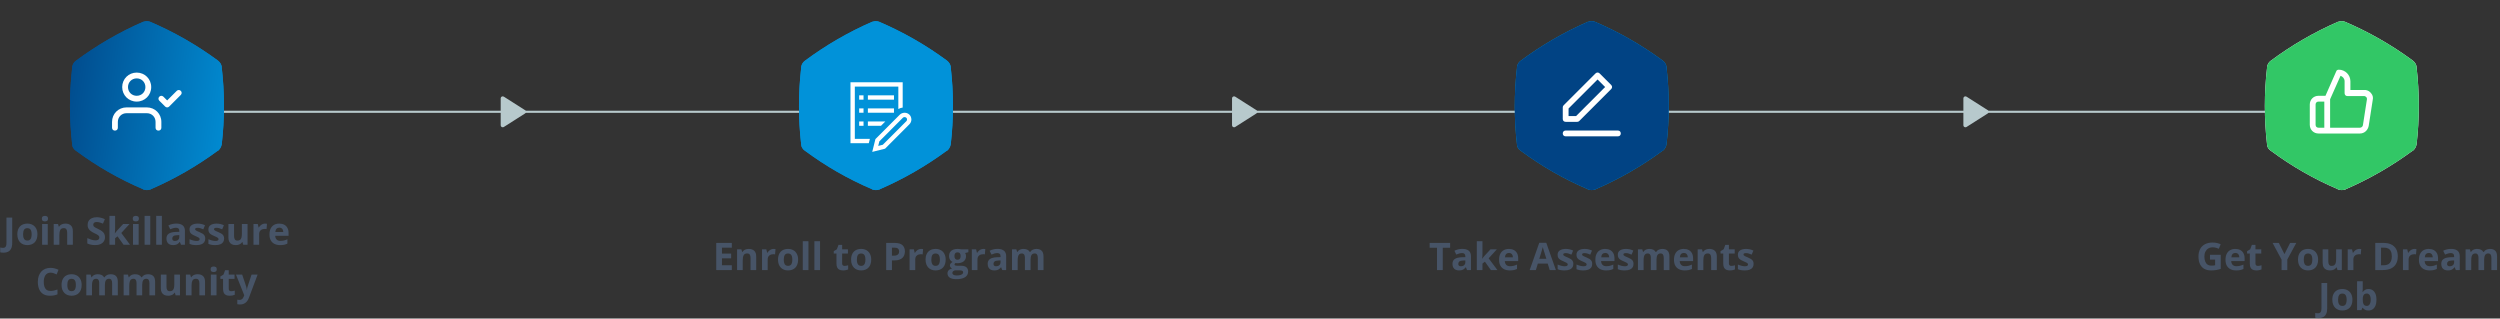 <svg width="1185" height="151" viewBox="0 0 1185 151" fill="none" xmlns="http://www.w3.org/2000/svg">
<rect x="0" y="0" width="1185" height="151" fill="#333333" stroke="none"/>
<line x1="68.996" y1="52.984" x2="1110" y2="52.984" stroke="#B7C9CC"/>
<g clip-path="url(#clip0_457_658)">
<path d="M238.288 60.332C238.135 60.332 237.975 60.299 237.835 60.225C237.521 60.065 237.328 59.752 237.328 59.412V46.585C237.328 46.245 237.521 45.932 237.835 45.772C238.148 45.612 238.528 45.632 238.828 45.819L248.901 52.232C249.168 52.405 249.328 52.692 249.328 52.999C249.328 53.305 249.168 53.592 248.901 53.765L238.828 60.179C238.661 60.279 238.475 60.332 238.288 60.332Z" fill="#B7C9CC"/>
</g>
<g clip-path="url(#clip1_457_658)">
<path d="M584.944 60.332C584.791 60.332 584.631 60.299 584.491 60.225C584.178 60.065 583.984 59.752 583.984 59.412V46.585C583.984 46.245 584.178 45.932 584.491 45.772C584.804 45.612 585.184 45.632 585.484 45.819L595.558 52.232C595.824 52.405 595.984 52.692 595.984 52.999C595.984 53.305 595.824 53.592 595.558 53.765L585.484 60.179C585.318 60.279 585.131 60.332 584.944 60.332Z" fill="#B7C9CC"/>
</g>
<g clip-path="url(#clip2_457_658)">
<path d="M931.601 60.332C931.447 60.332 931.287 60.299 931.147 60.225C930.834 60.065 930.641 59.752 930.641 59.412V46.585C930.641 46.245 930.834 45.932 931.147 45.772C931.461 45.612 931.841 45.632 932.141 45.819L942.214 52.232C942.481 52.405 942.641 52.692 942.641 52.999C942.641 53.305 942.481 53.592 942.214 53.765L932.141 60.179C931.974 60.279 931.787 60.332 931.601 60.332Z" fill="#B7C9CC"/>
</g>
<path d="M1.719 119.779C1.367 119.779 1.06 119.759 0.796 119.718C0.526 119.683 0.298 119.639 0.11 119.586V117.318C0.298 117.359 0.5 117.397 0.717 117.433C0.928 117.474 1.153 117.494 1.394 117.494C1.71 117.494 1.994 117.433 2.246 117.31C2.498 117.192 2.697 116.967 2.844 116.633C2.99 116.299 3.063 115.818 3.063 115.191V103.15H5.788V115.174C5.788 116.275 5.615 117.163 5.27 117.837C4.93 118.517 4.452 119.009 3.837 119.313C3.228 119.624 2.521 119.779 1.719 119.779ZM17.741 111.069C17.741 111.89 17.63 112.616 17.407 113.249C17.19 113.882 16.871 114.418 16.449 114.857C16.033 115.291 15.529 115.619 14.938 115.842C14.352 116.064 13.69 116.176 12.951 116.176C12.26 116.176 11.624 116.064 11.044 115.842C10.47 115.619 9.969 115.291 9.541 114.857C9.119 114.418 8.791 113.882 8.557 113.249C8.328 112.616 8.214 111.89 8.214 111.069C8.214 109.979 8.407 109.057 8.794 108.301C9.181 107.545 9.731 106.971 10.446 106.578C11.161 106.186 12.014 105.989 13.004 105.989C13.924 105.989 14.738 106.186 15.447 106.578C16.162 106.971 16.722 107.545 17.126 108.301C17.536 109.057 17.741 109.979 17.741 111.069ZM10.947 111.069C10.947 111.714 11.018 112.256 11.158 112.695C11.299 113.135 11.519 113.466 11.817 113.688C12.116 113.911 12.506 114.022 12.986 114.022C13.461 114.022 13.845 113.911 14.138 113.688C14.437 113.466 14.653 113.135 14.788 112.695C14.929 112.256 14.999 111.714 14.999 111.069C14.999 110.419 14.929 109.88 14.788 109.452C14.653 109.019 14.437 108.693 14.138 108.477C13.839 108.26 13.449 108.151 12.969 108.151C12.26 108.151 11.744 108.395 11.422 108.881C11.105 109.367 10.947 110.097 10.947 111.069ZM22.637 106.174V116H19.956V106.174H22.637ZM21.301 102.324C21.699 102.324 22.042 102.418 22.329 102.605C22.616 102.787 22.76 103.13 22.76 103.634C22.76 104.132 22.616 104.478 22.329 104.671C22.042 104.858 21.699 104.952 21.301 104.952C20.896 104.952 20.551 104.858 20.264 104.671C19.982 104.478 19.842 104.132 19.842 103.634C19.842 103.13 19.982 102.787 20.264 102.605C20.551 102.418 20.896 102.324 21.301 102.324ZM31.039 105.989C32.088 105.989 32.932 106.276 33.57 106.851C34.209 107.419 34.528 108.333 34.528 109.593V116H31.848V110.261C31.848 109.558 31.719 109.027 31.461 108.67C31.209 108.312 30.811 108.134 30.266 108.134C29.445 108.134 28.886 108.412 28.587 108.969C28.288 109.525 28.139 110.328 28.139 111.377V116H25.458V106.174H27.506L27.866 107.431H28.016C28.227 107.091 28.487 106.815 28.798 106.604C29.114 106.394 29.463 106.238 29.844 106.139C30.23 106.039 30.629 105.989 31.039 105.989ZM49.76 112.432C49.76 113.193 49.575 113.855 49.206 114.418C48.837 114.98 48.298 115.414 47.589 115.719C46.886 116.023 46.03 116.176 45.023 116.176C44.577 116.176 44.141 116.146 43.713 116.088C43.291 116.029 42.884 115.944 42.491 115.833C42.105 115.716 41.735 115.572 41.384 115.402V112.871C41.993 113.141 42.626 113.384 43.282 113.601C43.938 113.817 44.589 113.926 45.233 113.926C45.679 113.926 46.036 113.867 46.306 113.75C46.581 113.633 46.78 113.472 46.903 113.267C47.026 113.062 47.088 112.827 47.088 112.563C47.088 112.241 46.98 111.966 46.763 111.737C46.546 111.509 46.247 111.295 45.866 111.096C45.491 110.896 45.066 110.683 44.592 110.454C44.293 110.313 43.968 110.144 43.616 109.944C43.265 109.739 42.931 109.49 42.614 109.197C42.298 108.904 42.037 108.55 41.832 108.134C41.633 107.712 41.533 107.208 41.533 106.622C41.533 105.854 41.709 105.198 42.06 104.653C42.412 104.108 42.913 103.692 43.563 103.405C44.22 103.112 44.993 102.966 45.884 102.966C46.552 102.966 47.188 103.045 47.791 103.203C48.4 103.355 49.036 103.578 49.698 103.871L48.819 105.989C48.227 105.749 47.697 105.564 47.228 105.436C46.76 105.301 46.282 105.233 45.796 105.233C45.456 105.233 45.166 105.289 44.926 105.4C44.685 105.506 44.504 105.658 44.381 105.857C44.258 106.051 44.196 106.276 44.196 106.534C44.196 106.839 44.284 107.097 44.46 107.308C44.642 107.513 44.911 107.712 45.269 107.905C45.632 108.099 46.083 108.324 46.622 108.582C47.278 108.893 47.838 109.218 48.301 109.558C48.77 109.892 49.13 110.287 49.382 110.744C49.634 111.195 49.76 111.758 49.76 112.432ZM54.559 102.324V108.441C54.559 108.811 54.544 109.18 54.515 109.549C54.485 109.918 54.453 110.287 54.418 110.656H54.453C54.635 110.398 54.819 110.144 55.007 109.892C55.2 109.64 55.405 109.396 55.622 109.162L58.373 106.174H61.397L57.494 110.437L61.634 116H58.54L55.71 112.019L54.559 112.941V116H51.878V102.324H54.559ZM65.721 106.174V116H63.04V106.174H65.721ZM64.385 102.324C64.783 102.324 65.126 102.418 65.413 102.605C65.7 102.787 65.844 103.13 65.844 103.634C65.844 104.132 65.7 104.478 65.413 104.671C65.126 104.858 64.783 104.952 64.385 104.952C63.98 104.952 63.635 104.858 63.348 104.671C63.066 104.478 62.926 104.132 62.926 103.634C62.926 103.13 63.066 102.787 63.348 102.605C63.635 102.418 63.98 102.324 64.385 102.324ZM71.223 116H68.542V102.324H71.223V116ZM76.725 116H74.044V102.324H76.725V116ZM83.571 105.972C84.89 105.972 85.9 106.259 86.603 106.833C87.307 107.407 87.658 108.28 87.658 109.452V116H85.786L85.268 114.664H85.197C84.916 115.016 84.629 115.303 84.336 115.525C84.043 115.748 83.706 115.912 83.325 116.018C82.944 116.123 82.481 116.176 81.936 116.176C81.356 116.176 80.835 116.064 80.372 115.842C79.915 115.619 79.555 115.279 79.291 114.822C79.027 114.359 78.895 113.773 78.895 113.064C78.895 112.021 79.262 111.254 79.994 110.762C80.727 110.264 81.825 109.988 83.29 109.936L84.995 109.883V109.452C84.995 108.937 84.86 108.559 84.591 108.318C84.321 108.078 83.946 107.958 83.466 107.958C82.991 107.958 82.525 108.025 82.068 108.16C81.611 108.295 81.154 108.465 80.697 108.67L79.81 106.859C80.331 106.584 80.914 106.367 81.559 106.209C82.209 106.051 82.88 105.972 83.571 105.972ZM84.995 111.447L83.958 111.482C83.091 111.506 82.487 111.661 82.147 111.948C81.814 112.235 81.647 112.613 81.647 113.082C81.647 113.492 81.767 113.785 82.007 113.961C82.247 114.131 82.561 114.216 82.947 114.216C83.522 114.216 84.005 114.046 84.397 113.706C84.796 113.366 84.995 112.883 84.995 112.256V111.447ZM97.282 113.082C97.282 113.75 97.124 114.315 96.808 114.778C96.497 115.235 96.031 115.584 95.41 115.824C94.789 116.059 94.016 116.176 93.09 116.176C92.404 116.176 91.815 116.132 91.323 116.044C90.837 115.956 90.345 115.81 89.847 115.604V113.39C90.38 113.63 90.951 113.829 91.561 113.987C92.176 114.14 92.715 114.216 93.178 114.216C93.699 114.216 94.071 114.14 94.294 113.987C94.522 113.829 94.637 113.624 94.637 113.372C94.637 113.208 94.59 113.062 94.496 112.933C94.408 112.798 94.215 112.648 93.916 112.484C93.617 112.314 93.148 112.095 92.51 111.825C91.894 111.567 91.388 111.307 90.989 111.043C90.597 110.779 90.304 110.469 90.11 110.111C89.923 109.748 89.829 109.288 89.829 108.731C89.829 107.823 90.181 107.141 90.884 106.684C91.593 106.221 92.539 105.989 93.723 105.989C94.332 105.989 94.912 106.051 95.463 106.174C96.019 106.297 96.591 106.493 97.177 106.763L96.368 108.696C95.882 108.485 95.422 108.312 94.988 108.178C94.561 108.043 94.124 107.976 93.679 107.976C93.286 107.976 92.99 108.028 92.791 108.134C92.592 108.239 92.492 108.4 92.492 108.617C92.492 108.775 92.542 108.916 92.642 109.039C92.747 109.162 92.946 109.3 93.239 109.452C93.538 109.599 93.975 109.789 94.549 110.023C95.106 110.252 95.589 110.492 95.999 110.744C96.409 110.99 96.726 111.298 96.948 111.667C97.171 112.03 97.282 112.502 97.282 113.082ZM106.229 113.082C106.229 113.75 106.071 114.315 105.755 114.778C105.444 115.235 104.979 115.584 104.357 115.824C103.736 116.059 102.963 116.176 102.037 116.176C101.352 116.176 100.763 116.132 100.271 116.044C99.784 115.956 99.292 115.81 98.794 115.604V113.39C99.327 113.63 99.898 113.829 100.508 113.987C101.123 114.14 101.662 114.216 102.125 114.216C102.646 114.216 103.019 114.14 103.241 113.987C103.47 113.829 103.584 113.624 103.584 113.372C103.584 113.208 103.537 113.062 103.443 112.933C103.355 112.798 103.162 112.648 102.863 112.484C102.564 112.314 102.096 112.095 101.457 111.825C100.842 111.567 100.335 111.307 99.936 111.043C99.544 110.779 99.251 110.469 99.058 110.111C98.87 109.748 98.776 109.288 98.776 108.731C98.776 107.823 99.128 107.141 99.831 106.684C100.54 106.221 101.486 105.989 102.67 105.989C103.279 105.989 103.859 106.051 104.41 106.174C104.967 106.297 105.538 106.493 106.124 106.763L105.315 108.696C104.829 108.485 104.369 108.312 103.936 108.178C103.508 108.043 103.071 107.976 102.626 107.976C102.233 107.976 101.938 108.028 101.738 108.134C101.539 108.239 101.439 108.4 101.439 108.617C101.439 108.775 101.489 108.916 101.589 109.039C101.694 109.162 101.894 109.3 102.187 109.452C102.485 109.599 102.922 109.789 103.496 110.023C104.053 110.252 104.536 110.492 104.946 110.744C105.356 110.99 105.673 111.298 105.896 111.667C106.118 112.03 106.229 112.502 106.229 113.082ZM117.339 106.174V116H115.282L114.922 114.743H114.781C114.57 115.077 114.307 115.35 113.99 115.561C113.674 115.771 113.325 115.927 112.944 116.026C112.563 116.126 112.168 116.176 111.758 116.176C111.055 116.176 110.442 116.053 109.921 115.807C109.399 115.555 108.992 115.165 108.699 114.638C108.412 114.11 108.269 113.425 108.269 112.581V106.174H110.949V111.913C110.949 112.616 111.075 113.146 111.327 113.504C111.579 113.861 111.98 114.04 112.531 114.04C113.076 114.04 113.504 113.917 113.814 113.671C114.125 113.419 114.342 113.053 114.465 112.572C114.594 112.086 114.658 111.494 114.658 110.797V106.174H117.339ZM125.636 105.989C125.771 105.989 125.926 105.998 126.102 106.016C126.283 106.027 126.43 106.045 126.541 106.068L126.339 108.582C126.251 108.553 126.125 108.532 125.961 108.521C125.803 108.503 125.665 108.494 125.548 108.494C125.202 108.494 124.865 108.538 124.537 108.626C124.215 108.714 123.925 108.857 123.667 109.057C123.409 109.25 123.204 109.508 123.052 109.83C122.905 110.146 122.832 110.536 122.832 110.999V116H120.151V106.174H122.182L122.577 107.826H122.709C122.902 107.492 123.143 107.188 123.43 106.912C123.723 106.631 124.054 106.408 124.423 106.244C124.798 106.074 125.202 105.989 125.636 105.989ZM132.377 105.989C133.285 105.989 134.067 106.165 134.724 106.517C135.38 106.862 135.887 107.366 136.244 108.028C136.602 108.69 136.78 109.499 136.78 110.454V111.755H130.443C130.473 112.511 130.698 113.105 131.12 113.539C131.548 113.967 132.14 114.181 132.896 114.181C133.522 114.181 134.097 114.116 134.618 113.987C135.14 113.858 135.676 113.665 136.227 113.407V115.481C135.74 115.722 135.23 115.897 134.697 116.009C134.17 116.12 133.528 116.176 132.772 116.176C131.788 116.176 130.915 115.994 130.153 115.631C129.397 115.268 128.803 114.714 128.369 113.97C127.941 113.226 127.728 112.288 127.728 111.157C127.728 110.009 127.921 109.054 128.308 108.292C128.7 107.524 129.245 106.95 129.942 106.569C130.64 106.183 131.451 105.989 132.377 105.989ZM132.395 107.896C131.873 107.896 131.439 108.063 131.094 108.397C130.754 108.731 130.558 109.256 130.505 109.971H134.267C134.261 109.572 134.188 109.218 134.047 108.907C133.912 108.597 133.707 108.351 133.432 108.169C133.162 107.987 132.816 107.896 132.395 107.896ZM23.964 129.233C23.442 129.233 22.98 129.336 22.575 129.541C22.177 129.74 21.84 130.03 21.564 130.411C21.295 130.792 21.09 131.252 20.949 131.791C20.809 132.33 20.738 132.937 20.738 133.61C20.738 134.519 20.85 135.295 21.072 135.939C21.301 136.578 21.652 137.067 22.127 137.407C22.602 137.741 23.214 137.908 23.964 137.908C24.485 137.908 25.007 137.85 25.528 137.732C26.056 137.615 26.627 137.448 27.242 137.231V139.517C26.674 139.751 26.114 139.918 25.564 140.018C25.013 140.123 24.395 140.176 23.709 140.176C22.385 140.176 21.295 139.903 20.439 139.358C19.59 138.808 18.96 138.04 18.55 137.056C18.14 136.065 17.935 134.911 17.935 133.593C17.935 132.62 18.066 131.729 18.33 130.921C18.594 130.112 18.98 129.412 19.49 128.82C20 128.229 20.63 127.771 21.38 127.449C22.13 127.127 22.991 126.966 23.964 126.966C24.602 126.966 25.241 127.048 25.88 127.212C26.524 127.37 27.14 127.59 27.726 127.871L26.847 130.086C26.366 129.857 25.883 129.658 25.396 129.488C24.91 129.318 24.433 129.233 23.964 129.233ZM38.703 135.069C38.703 135.89 38.592 136.616 38.369 137.249C38.152 137.882 37.833 138.418 37.411 138.857C36.995 139.291 36.491 139.619 35.899 139.842C35.313 140.064 34.651 140.176 33.913 140.176C33.222 140.176 32.586 140.064 32.006 139.842C31.432 139.619 30.931 139.291 30.503 138.857C30.081 138.418 29.753 137.882 29.519 137.249C29.29 136.616 29.176 135.89 29.176 135.069C29.176 133.979 29.369 133.057 29.756 132.301C30.143 131.545 30.693 130.971 31.408 130.578C32.123 130.186 32.976 129.989 33.966 129.989C34.886 129.989 35.7 130.186 36.409 130.578C37.124 130.971 37.684 131.545 38.088 132.301C38.498 133.057 38.703 133.979 38.703 135.069ZM31.909 135.069C31.909 135.714 31.98 136.256 32.12 136.695C32.261 137.135 32.48 137.466 32.779 137.688C33.078 137.911 33.468 138.022 33.948 138.022C34.423 138.022 34.807 137.911 35.1 137.688C35.398 137.466 35.615 137.135 35.75 136.695C35.891 136.256 35.961 135.714 35.961 135.069C35.961 134.419 35.891 133.88 35.75 133.452C35.615 133.019 35.398 132.693 35.1 132.477C34.801 132.26 34.411 132.151 33.931 132.151C33.222 132.151 32.706 132.395 32.384 132.881C32.067 133.367 31.909 134.097 31.909 135.069ZM52.458 129.989C53.571 129.989 54.412 130.276 54.98 130.851C55.555 131.419 55.842 132.333 55.842 133.593V140H53.152V134.261C53.152 133.558 53.032 133.027 52.792 132.67C52.552 132.312 52.18 132.134 51.676 132.134C50.967 132.134 50.463 132.389 50.164 132.898C49.865 133.402 49.716 134.126 49.716 135.069V140H47.035V134.261C47.035 133.792 46.982 133.399 46.877 133.083C46.772 132.767 46.61 132.529 46.394 132.371C46.177 132.213 45.898 132.134 45.559 132.134C45.06 132.134 44.668 132.26 44.381 132.512C44.1 132.758 43.898 133.124 43.774 133.61C43.657 134.091 43.599 134.68 43.599 135.377V140H40.918V130.174H42.966L43.326 131.431H43.476C43.675 131.091 43.924 130.815 44.223 130.604C44.527 130.394 44.861 130.238 45.225 130.139C45.588 130.039 45.957 129.989 46.332 129.989C47.053 129.989 47.662 130.106 48.16 130.341C48.664 130.575 49.051 130.938 49.32 131.431H49.558C49.851 130.927 50.264 130.561 50.797 130.332C51.336 130.104 51.89 129.989 52.458 129.989ZM70.142 129.989C71.255 129.989 72.096 130.276 72.664 130.851C73.238 131.419 73.525 132.333 73.525 133.593V140H70.836V134.261C70.836 133.558 70.716 133.027 70.476 132.67C70.235 132.312 69.863 132.134 69.359 132.134C68.65 132.134 68.147 132.389 67.848 132.898C67.549 133.402 67.399 134.126 67.399 135.069V140H64.719V134.261C64.719 133.792 64.666 133.399 64.561 133.083C64.455 132.767 64.294 132.529 64.077 132.371C63.86 132.213 63.582 132.134 63.242 132.134C62.744 132.134 62.352 132.26 62.065 132.512C61.783 132.758 61.581 133.124 61.458 133.61C61.341 134.091 61.282 134.68 61.282 135.377V140H58.602V130.174H60.649L61.01 131.431H61.159C61.358 131.091 61.607 130.815 61.906 130.604C62.211 130.394 62.545 130.238 62.908 130.139C63.272 130.039 63.641 129.989 64.016 129.989C64.736 129.989 65.346 130.106 65.844 130.341C66.348 130.575 66.734 130.938 67.004 131.431H67.241C67.534 130.927 67.947 130.561 68.481 130.332C69.019 130.104 69.573 129.989 70.142 129.989ZM85.303 130.174V140H83.246L82.886 138.743H82.745C82.534 139.077 82.27 139.35 81.954 139.561C81.638 139.771 81.289 139.927 80.908 140.026C80.527 140.126 80.132 140.176 79.722 140.176C79.019 140.176 78.406 140.053 77.885 139.807C77.363 139.555 76.956 139.165 76.663 138.638C76.376 138.11 76.232 137.425 76.232 136.581V130.174H78.913V135.913C78.913 136.616 79.039 137.146 79.291 137.504C79.543 137.861 79.944 138.04 80.495 138.04C81.04 138.04 81.468 137.917 81.778 137.671C82.089 137.419 82.306 137.053 82.429 136.572C82.558 136.086 82.622 135.494 82.622 134.797V130.174H85.303ZM93.696 129.989C94.745 129.989 95.589 130.276 96.228 130.851C96.866 131.419 97.186 132.333 97.186 133.593V140H94.505V134.261C94.505 133.558 94.376 133.027 94.118 132.67C93.866 132.312 93.468 132.134 92.923 132.134C92.103 132.134 91.543 132.412 91.244 132.969C90.945 133.525 90.796 134.328 90.796 135.377V140H88.115V130.174H90.163L90.523 131.431H90.673C90.884 131.091 91.144 130.815 91.455 130.604C91.772 130.394 92.12 130.238 92.501 130.139C92.888 130.039 93.286 129.989 93.696 129.989ZM102.626 130.174V140H99.945V130.174H102.626ZM101.29 126.324C101.688 126.324 102.031 126.418 102.318 126.605C102.605 126.787 102.749 127.13 102.749 127.634C102.749 128.132 102.605 128.478 102.318 128.671C102.031 128.858 101.688 128.952 101.29 128.952C100.886 128.952 100.54 128.858 100.253 128.671C99.972 128.478 99.831 128.132 99.831 127.634C99.831 127.13 99.972 126.787 100.253 126.605C100.54 126.418 100.886 126.324 101.29 126.324ZM109.587 138.04C109.88 138.04 110.164 138.011 110.439 137.952C110.721 137.894 110.999 137.82 111.274 137.732V139.728C110.987 139.856 110.63 139.962 110.202 140.044C109.78 140.132 109.317 140.176 108.813 140.176C108.228 140.176 107.7 140.082 107.231 139.895C106.769 139.701 106.402 139.37 106.133 138.901C105.869 138.427 105.737 137.768 105.737 136.924V132.187H104.454V131.053L105.931 130.156L106.704 128.082H108.418V130.174H111.169V132.187H108.418V136.924C108.418 137.299 108.523 137.58 108.734 137.768C108.951 137.949 109.235 138.04 109.587 138.04ZM111.863 130.174H114.799L116.653 135.702C116.712 135.878 116.762 136.057 116.803 136.238C116.844 136.42 116.879 136.607 116.908 136.801C116.938 136.994 116.961 137.196 116.979 137.407H117.031C117.066 137.091 117.113 136.795 117.172 136.52C117.236 136.244 117.315 135.972 117.409 135.702L119.229 130.174H122.103L117.945 141.257C117.693 141.937 117.365 142.502 116.961 142.953C116.557 143.41 116.091 143.753 115.563 143.981C115.042 144.21 114.468 144.324 113.841 144.324C113.536 144.324 113.272 144.307 113.05 144.271C112.827 144.242 112.637 144.21 112.479 144.175V142.048C112.602 142.077 112.757 142.104 112.944 142.127C113.132 142.15 113.328 142.162 113.533 142.162C113.908 142.162 114.23 142.083 114.5 141.925C114.77 141.767 114.995 141.553 115.177 141.283C115.358 141.02 115.502 140.729 115.607 140.413L115.766 139.93L111.863 130.174Z" fill="#475467"/>
<g clip-path="url(#clip3_457_658)">
<path d="M105.108 32V31.6C104.908 30.541 104.341 29.585 103.508 28.9L103.008 28.5C93.108 21.231 82.404 15.124 71.108 10.3C70.142 9.931 69.074 9.931 68.108 10.3H67.908C56.492 15.276 45.688 21.551 35.708 29C34.908 29.7 34.408 30.6 34.208 31.7V32.2C32.821 44.227 32.821 56.374 34.208 68.4C34.208 69.6 34.908 70.7 35.908 71.4L36.208 71.6C45.938 78.802 56.477 84.843 67.608 89.6L67.908 89.8C69.008 90.2 70.208 90.2 71.308 89.8H71.408L71.708 89.6C82.777 84.781 93.275 78.744 103.008 71.6L103.308 71.5C104.308 70.7 104.908 69.5 105.108 68.4C106.519 56.308 106.519 44.093 105.108 32Z" fill="url(#paint0_linear_457_658)"/>
<path d="M105.108 32V31.6C104.908 30.541 104.341 29.585 103.508 28.9L103.008 28.5C93.108 21.231 82.404 15.124 71.108 10.3C70.142 9.931 69.074 9.931 68.108 10.3H67.908C56.492 15.276 45.688 21.551 35.708 29C34.908 29.7 34.408 30.6 34.208 31.7V32.2C32.821 44.227 32.821 56.374 34.208 68.4C34.208 69.6 34.908 70.7 35.908 71.4L36.208 71.6C45.938 78.802 56.477 84.843 67.608 89.6L67.908 89.8C69.008 90.2 70.208 90.2 71.308 89.8H71.408L71.708 89.6C82.777 84.781 93.275 78.744 103.008 71.6L103.308 71.5C104.308 70.7 104.908 69.5 105.108 68.4C106.519 56.308 106.519 44.093 105.108 32Z" fill="url(#paint1_linear_457_658)"/>
</g>
<g clip-path="url(#clip4_457_658)">
<path d="M75.109 61.906C74.284 61.906 73.734 61.356 73.734 60.531V57.781C73.734 55.444 71.947 53.656 69.609 53.656H59.984C57.647 53.656 55.859 55.444 55.859 57.781V60.531C55.859 61.356 55.309 61.906 54.484 61.906C53.659 61.906 53.109 61.356 53.109 60.531V57.781C53.109 53.931 56.134 50.906 59.984 50.906H69.609C73.459 50.906 76.484 53.931 76.484 57.781V60.531C76.484 61.356 75.934 61.906 75.109 61.906ZM64.797 48.156C60.947 48.156 57.922 45.131 57.922 41.281C57.922 37.431 60.947 34.406 64.797 34.406C68.647 34.406 71.672 37.431 71.672 41.281C71.672 45.131 68.647 48.156 64.797 48.156ZM64.797 37.156C62.459 37.156 60.672 38.944 60.672 41.281C60.672 43.619 62.459 45.406 64.797 45.406C67.134 45.406 68.922 43.619 68.922 41.281C68.922 38.944 67.134 37.156 64.797 37.156ZM79.234 50.906C78.822 50.906 78.547 50.769 78.272 50.494L75.522 47.744C74.972 47.194 74.972 46.369 75.522 45.819C76.072 45.269 76.897 45.269 77.447 45.819L79.234 47.606L83.772 43.069C84.322 42.519 85.147 42.519 85.697 43.069C86.247 43.619 86.247 44.444 85.697 44.994L80.197 50.494C79.922 50.769 79.647 50.906 79.234 50.906Z" fill="white"/>
</g>
<path d="M346.891 128H339.49V115.15H346.891V117.383H342.215V120.204H346.565V122.437H342.215V125.75H346.891V128ZM354.95 117.989C355.999 117.989 356.843 118.276 357.481 118.851C358.12 119.419 358.439 120.333 358.439 121.593V128H355.759V122.261C355.759 121.558 355.63 121.027 355.372 120.67C355.12 120.312 354.722 120.134 354.177 120.134C353.356 120.134 352.797 120.412 352.498 120.969C352.199 121.525 352.05 122.328 352.05 123.377V128H349.369V118.174H351.417L351.777 119.431H351.927C352.138 119.091 352.398 118.815 352.709 118.604C353.025 118.394 353.374 118.238 353.755 118.139C354.142 118.039 354.54 117.989 354.95 117.989ZM366.684 117.989C366.818 117.989 366.974 117.998 367.149 118.016C367.331 118.027 367.478 118.045 367.589 118.068L367.387 120.582C367.299 120.553 367.173 120.532 367.009 120.521C366.851 120.503 366.713 120.494 366.596 120.494C366.25 120.494 365.913 120.538 365.585 120.626C365.263 120.714 364.973 120.857 364.715 121.057C364.457 121.25 364.252 121.508 364.1 121.83C363.953 122.146 363.88 122.536 363.88 122.999V128H361.199V118.174H363.229L363.625 119.826H363.757C363.95 119.492 364.19 119.188 364.478 118.912C364.771 118.631 365.102 118.408 365.471 118.244C365.846 118.074 366.25 117.989 366.684 117.989ZM378.303 123.069C378.303 123.89 378.191 124.616 377.969 125.249C377.752 125.882 377.433 126.418 377.011 126.857C376.595 127.291 376.091 127.619 375.499 127.842C374.913 128.064 374.251 128.176 373.513 128.176C372.821 128.176 372.186 128.064 371.605 127.842C371.031 127.619 370.53 127.291 370.103 126.857C369.681 126.418 369.353 125.882 369.118 125.249C368.89 124.616 368.775 123.89 368.775 123.069C368.775 121.979 368.969 121.057 369.355 120.301C369.742 119.545 370.293 118.971 371.008 118.578C371.723 118.186 372.575 117.989 373.565 117.989C374.485 117.989 375.3 118.186 376.009 118.578C376.724 118.971 377.283 119.545 377.688 120.301C378.098 121.057 378.303 121.979 378.303 123.069ZM371.509 123.069C371.509 123.714 371.579 124.256 371.72 124.695C371.86 125.135 372.08 125.466 372.379 125.688C372.678 125.911 373.067 126.022 373.548 126.022C374.022 126.022 374.406 125.911 374.699 125.688C374.998 125.466 375.215 125.135 375.35 124.695C375.49 124.256 375.561 123.714 375.561 123.069C375.561 122.419 375.49 121.88 375.35 121.452C375.215 121.019 374.998 120.693 374.699 120.477C374.4 120.26 374.011 120.151 373.53 120.151C372.821 120.151 372.306 120.395 371.983 120.881C371.667 121.367 371.509 122.097 371.509 123.069ZM383.198 128H380.518V114.324H383.198V128ZM388.7 128H386.02V114.324H388.7V128ZM400.337 126.04C400.63 126.04 400.914 126.011 401.189 125.952C401.471 125.894 401.749 125.82 402.024 125.732V127.728C401.737 127.856 401.38 127.962 400.952 128.044C400.53 128.132 400.067 128.176 399.563 128.176C398.978 128.176 398.45 128.082 397.981 127.895C397.519 127.701 397.152 127.37 396.883 126.901C396.619 126.427 396.487 125.768 396.487 124.924V120.187H395.204V119.053L396.681 118.156L397.454 116.082H399.168V118.174H401.919V120.187H399.168V124.924C399.168 125.299 399.273 125.58 399.484 125.768C399.701 125.949 399.985 126.04 400.337 126.04ZM412.949 123.069C412.949 123.89 412.838 124.616 412.615 125.249C412.398 125.882 412.079 126.418 411.657 126.857C411.241 127.291 410.737 127.619 410.146 127.842C409.56 128.064 408.897 128.176 408.159 128.176C407.468 128.176 406.832 128.064 406.252 127.842C405.678 127.619 405.177 127.291 404.749 126.857C404.327 126.418 403.999 125.882 403.765 125.249C403.536 124.616 403.422 123.89 403.422 123.069C403.422 121.979 403.615 121.057 404.002 120.301C404.389 119.545 404.939 118.971 405.654 118.578C406.369 118.186 407.222 117.989 408.212 117.989C409.132 117.989 409.946 118.186 410.655 118.578C411.37 118.971 411.93 119.545 412.334 120.301C412.744 121.057 412.949 121.979 412.949 123.069ZM406.155 123.069C406.155 123.714 406.226 124.256 406.366 124.695C406.507 125.135 406.727 125.466 407.025 125.688C407.324 125.911 407.714 126.022 408.194 126.022C408.669 126.022 409.053 125.911 409.346 125.688C409.645 125.466 409.861 125.135 409.996 124.695C410.137 124.256 410.207 123.714 410.207 123.069C410.207 122.419 410.137 121.88 409.996 121.452C409.861 121.019 409.645 120.693 409.346 120.477C409.047 120.26 408.657 120.151 408.177 120.151C407.468 120.151 406.952 120.395 406.63 120.881C406.313 121.367 406.155 122.097 406.155 123.069ZM424.155 115.15C425.813 115.15 427.023 115.508 427.785 116.223C428.547 116.932 428.928 117.91 428.928 119.158C428.928 119.721 428.843 120.26 428.673 120.775C428.503 121.285 428.225 121.739 427.838 122.138C427.457 122.536 426.947 122.853 426.309 123.087C425.67 123.315 424.882 123.43 423.944 123.43H422.775V128H420.051V115.15H424.155ZM424.015 117.383H422.775V121.197H423.672C424.182 121.197 424.624 121.13 424.999 120.995C425.374 120.86 425.664 120.649 425.869 120.362C426.074 120.075 426.177 119.706 426.177 119.255C426.177 118.622 426.001 118.153 425.649 117.849C425.298 117.538 424.753 117.383 424.015 117.383ZM436.627 117.989C436.762 117.989 436.917 117.998 437.093 118.016C437.274 118.027 437.421 118.045 437.532 118.068L437.33 120.582C437.242 120.553 437.116 120.532 436.952 120.521C436.794 120.503 436.656 120.494 436.539 120.494C436.193 120.494 435.856 120.538 435.528 120.626C435.206 120.714 434.916 120.857 434.658 121.057C434.4 121.25 434.195 121.508 434.043 121.83C433.896 122.146 433.823 122.536 433.823 122.999V128H431.143V118.174H433.173L433.568 119.826H433.7C433.894 119.492 434.134 119.188 434.421 118.912C434.714 118.631 435.045 118.408 435.414 118.244C435.789 118.074 436.193 117.989 436.627 117.989ZM448.246 123.069C448.246 123.89 448.135 124.616 447.912 125.249C447.695 125.882 447.376 126.418 446.954 126.857C446.538 127.291 446.034 127.619 445.442 127.842C444.856 128.064 444.194 128.176 443.456 128.176C442.765 128.176 442.129 128.064 441.549 127.842C440.975 127.619 440.474 127.291 440.046 126.857C439.624 126.418 439.296 125.882 439.062 125.249C438.833 124.616 438.719 123.89 438.719 123.069C438.719 121.979 438.912 121.057 439.299 120.301C439.686 119.545 440.236 118.971 440.951 118.578C441.666 118.186 442.519 117.989 443.509 117.989C444.429 117.989 445.243 118.186 445.952 118.578C446.667 118.971 447.227 119.545 447.631 120.301C448.041 121.057 448.246 121.979 448.246 123.069ZM441.452 123.069C441.452 123.714 441.522 124.256 441.663 124.695C441.804 125.135 442.023 125.466 442.322 125.688C442.621 125.911 443.011 126.022 443.491 126.022C443.966 126.022 444.35 125.911 444.643 125.688C444.941 125.466 445.158 125.135 445.293 124.695C445.434 124.256 445.504 123.714 445.504 123.069C445.504 122.419 445.434 121.88 445.293 121.452C445.158 121.019 444.941 120.693 444.643 120.477C444.344 120.26 443.954 120.151 443.474 120.151C442.765 120.151 442.249 120.395 441.927 120.881C441.61 121.367 441.452 122.097 441.452 123.069ZM453.335 132.324C451.964 132.324 450.915 132.084 450.188 131.604C449.468 131.129 449.107 130.461 449.107 129.6C449.107 129.008 449.292 128.513 449.661 128.114C450.03 127.716 450.572 127.432 451.287 127.262C451.012 127.145 450.771 126.954 450.566 126.69C450.361 126.421 450.259 126.137 450.259 125.838C450.259 125.463 450.367 125.152 450.584 124.906C450.801 124.654 451.114 124.408 451.524 124.168C451.009 123.945 450.599 123.588 450.294 123.096C449.995 122.604 449.846 122.023 449.846 121.355C449.846 120.641 450.001 120.034 450.312 119.536C450.628 119.032 451.085 118.648 451.683 118.385C452.286 118.121 453.019 117.989 453.88 117.989C454.062 117.989 454.272 118.001 454.513 118.024C454.753 118.048 454.973 118.074 455.172 118.104C455.377 118.133 455.515 118.156 455.585 118.174H459.013V119.536L457.475 119.932C457.615 120.148 457.721 120.38 457.791 120.626C457.861 120.872 457.896 121.133 457.896 121.408C457.896 122.463 457.527 123.286 456.789 123.878C456.057 124.464 455.037 124.757 453.73 124.757C453.42 124.739 453.127 124.716 452.852 124.687C452.717 124.792 452.614 124.903 452.544 125.021C452.474 125.138 452.438 125.261 452.438 125.39C452.438 125.519 452.491 125.627 452.597 125.715C452.708 125.797 452.872 125.861 453.089 125.908C453.312 125.949 453.587 125.97 453.915 125.97H455.585C456.663 125.97 457.483 126.201 458.046 126.664C458.614 127.127 458.898 127.807 458.898 128.703C458.898 129.852 458.418 130.742 457.457 131.375C456.502 132.008 455.128 132.324 453.335 132.324ZM453.449 130.575C454.088 130.575 454.636 130.514 455.093 130.391C455.556 130.273 455.91 130.104 456.156 129.881C456.402 129.664 456.525 129.403 456.525 129.099C456.525 128.853 456.452 128.656 456.306 128.51C456.165 128.369 455.948 128.27 455.655 128.211C455.368 128.152 454.999 128.123 454.548 128.123H453.159C452.831 128.123 452.535 128.176 452.271 128.281C452.014 128.387 451.809 128.533 451.656 128.721C451.504 128.914 451.428 129.137 451.428 129.389C451.428 129.758 451.604 130.048 451.955 130.259C452.312 130.47 452.811 130.575 453.449 130.575ZM453.88 123.122C454.384 123.122 454.753 122.967 454.987 122.656C455.222 122.346 455.339 121.924 455.339 121.391C455.339 120.799 455.216 120.356 454.97 120.063C454.729 119.765 454.366 119.615 453.88 119.615C453.388 119.615 453.019 119.765 452.772 120.063C452.526 120.356 452.403 120.799 452.403 121.391C452.403 121.924 452.523 122.346 452.764 122.656C453.01 122.967 453.382 123.122 453.88 123.122ZM466.123 117.989C466.258 117.989 466.413 117.998 466.589 118.016C466.771 118.027 466.917 118.045 467.028 118.068L466.826 120.582C466.738 120.553 466.612 120.532 466.448 120.521C466.29 120.503 466.152 120.494 466.035 120.494C465.689 120.494 465.353 120.538 465.024 120.626C464.702 120.714 464.412 120.857 464.154 121.057C463.896 121.25 463.691 121.508 463.539 121.83C463.393 122.146 463.319 122.536 463.319 122.999V128H460.639V118.174H462.669L463.064 119.826H463.196C463.39 119.492 463.63 119.188 463.917 118.912C464.21 118.631 464.541 118.408 464.91 118.244C465.285 118.074 465.689 117.989 466.123 117.989ZM472.838 117.972C474.156 117.972 475.167 118.259 475.87 118.833C476.573 119.407 476.925 120.28 476.925 121.452V128H475.053L474.534 126.664H474.464C474.183 127.016 473.896 127.303 473.603 127.525C473.31 127.748 472.973 127.912 472.592 128.018C472.211 128.123 471.748 128.176 471.203 128.176C470.623 128.176 470.102 128.064 469.639 127.842C469.182 127.619 468.821 127.279 468.558 126.822C468.294 126.359 468.162 125.773 468.162 125.064C468.162 124.021 468.528 123.254 469.261 122.762C469.993 122.264 471.092 121.988 472.557 121.936L474.262 121.883V121.452C474.262 120.937 474.127 120.559 473.857 120.318C473.588 120.078 473.213 119.958 472.732 119.958C472.258 119.958 471.792 120.025 471.335 120.16C470.878 120.295 470.421 120.465 469.964 120.67L469.076 118.859C469.598 118.584 470.181 118.367 470.825 118.209C471.476 118.051 472.146 117.972 472.838 117.972ZM474.262 123.447L473.225 123.482C472.357 123.506 471.754 123.661 471.414 123.948C471.08 124.235 470.913 124.613 470.913 125.082C470.913 125.492 471.033 125.785 471.273 125.961C471.514 126.131 471.827 126.216 472.214 126.216C472.788 126.216 473.271 126.046 473.664 125.706C474.062 125.366 474.262 124.883 474.262 124.256V123.447ZM491.233 117.989C492.347 117.989 493.188 118.276 493.756 118.851C494.33 119.419 494.617 120.333 494.617 121.593V128H491.928V122.261C491.928 121.558 491.808 121.027 491.567 120.67C491.327 120.312 490.955 120.134 490.451 120.134C489.742 120.134 489.238 120.389 488.939 120.898C488.641 121.402 488.491 122.126 488.491 123.069V128H485.811V122.261C485.811 121.792 485.758 121.399 485.652 121.083C485.547 120.767 485.386 120.529 485.169 120.371C484.952 120.213 484.674 120.134 484.334 120.134C483.836 120.134 483.443 120.26 483.156 120.512C482.875 120.758 482.673 121.124 482.55 121.61C482.433 122.091 482.374 122.68 482.374 123.377V128H479.693V118.174H481.741L482.102 119.431H482.251C482.45 119.091 482.699 118.815 482.998 118.604C483.303 118.394 483.637 118.238 484 118.139C484.363 118.039 484.732 117.989 485.107 117.989C485.828 117.989 486.438 118.106 486.936 118.341C487.439 118.575 487.826 118.938 488.096 119.431H488.333C488.626 118.927 489.039 118.561 489.572 118.332C490.111 118.104 490.665 117.989 491.233 117.989Z" fill="#475467"/>
<g clip-path="url(#clip5_457_658)">
<path d="M450.655 32V31.6C450.455 30.541 449.888 29.585 449.055 28.9L448.555 28.5C438.655 21.231 427.951 15.124 416.655 10.3C415.689 9.931 414.621 9.931 413.655 10.3H413.455C402.039 15.276 391.234 21.551 381.255 29C380.455 29.7 379.955 30.6 379.755 31.7V32.2C378.368 44.227 378.368 56.374 379.755 68.4C379.755 69.6 380.455 70.7 381.455 71.4L381.755 71.6C391.485 78.802 402.023 84.843 413.155 89.6L413.455 89.8C414.555 90.2 415.755 90.2 416.855 89.8H416.955L417.255 89.6C428.324 84.781 438.822 78.744 448.555 71.6L448.855 71.5C449.855 70.7 450.455 69.5 450.655 68.4C452.066 56.308 452.066 44.093 450.655 32Z" fill="#0192D9"/>
<path d="M450.655 32V31.6C450.455 30.541 449.888 29.585 449.055 28.9L448.555 28.5C438.655 21.231 427.951 15.124 416.655 10.3C415.689 9.931 414.621 9.931 413.655 10.3H413.455C402.039 15.276 391.234 21.551 381.255 29C380.455 29.7 379.955 30.6 379.755 31.7V32.2C378.368 44.227 378.368 56.374 379.755 68.4C379.755 69.6 380.455 70.7 381.455 71.4L381.755 71.6C391.485 78.802 402.023 84.843 413.155 89.6L413.455 89.8C414.555 90.2 415.755 90.2 416.855 89.8H416.955L417.255 89.6C428.324 84.781 438.822 78.744 448.555 71.6L448.855 71.5C449.855 70.7 450.455 69.5 450.655 68.4C452.066 56.308 452.066 44.093 450.655 32Z" fill="#0192D9"/>
<path d="M428.777 53.438C429.229 53.438 429.647 53.518 430.034 53.679C430.421 53.84 430.765 54.066 431.065 54.356C431.366 54.646 431.592 54.984 431.742 55.371C431.893 55.758 431.979 56.177 432 56.628C432 57.047 431.919 57.455 431.758 57.852C431.597 58.25 431.366 58.599 431.065 58.9L419.512 70.485L413.438 72L414.952 65.925L426.505 54.356C426.806 54.055 427.155 53.83 427.553 53.679C427.95 53.529 428.358 53.448 428.777 53.438ZM429.599 57.45C429.825 57.224 429.938 56.95 429.938 56.628C429.938 56.295 429.83 56.026 429.615 55.822C429.4 55.618 429.121 55.511 428.777 55.5C428.627 55.5 428.482 55.522 428.342 55.565C428.203 55.607 428.079 55.688 427.972 55.806L416.821 66.989L416.273 69.164L418.449 68.616L429.599 57.45ZM409.312 53.438H407.25V51.375H409.312V53.438ZM423.75 53.438H411.375V51.375H423.75V53.438ZM407.25 57.562H409.312V59.625H407.25V57.562ZM409.312 47.25H407.25V45.188H409.312V47.25ZM423.75 47.25H411.375V45.188H423.75V47.25ZM405.188 65.812H412.326L411.81 67.875H403.125V39H427.875V50.972C427.155 51.08 426.468 51.316 425.812 51.681V41.062H405.188V65.812ZM411.375 57.562H419.657L417.595 59.625H411.375V57.562Z" fill="white"/>
</g>
<path d="M683.868 128H681.144V117.418H677.654V115.15H687.357V117.418H683.868V128ZM693.149 117.972C694.468 117.972 695.479 118.259 696.182 118.833C696.885 119.407 697.236 120.28 697.236 121.452V128H695.364L694.846 126.664H694.775C694.494 127.016 694.207 127.303 693.914 127.525C693.621 127.748 693.284 127.912 692.903 128.018C692.522 128.123 692.06 128.176 691.515 128.176C690.935 128.176 690.413 128.064 689.95 127.842C689.493 127.619 689.133 127.279 688.869 126.822C688.605 126.359 688.474 125.773 688.474 125.064C688.474 124.021 688.84 123.254 689.572 122.762C690.305 122.264 691.403 121.988 692.868 121.936L694.573 121.883V121.452C694.573 120.937 694.438 120.559 694.169 120.318C693.899 120.078 693.524 119.958 693.044 119.958C692.569 119.958 692.104 120.025 691.646 120.16C691.189 120.295 690.732 120.465 690.275 120.67L689.388 118.859C689.909 118.584 690.492 118.367 691.137 118.209C691.787 118.051 692.458 117.972 693.149 117.972ZM694.573 123.447L693.536 123.482C692.669 123.506 692.065 123.661 691.726 123.948C691.392 124.235 691.225 124.613 691.225 125.082C691.225 125.492 691.345 125.785 691.585 125.961C691.825 126.131 692.139 126.216 692.525 126.216C693.1 126.216 693.583 126.046 693.976 125.706C694.374 125.366 694.573 124.883 694.573 124.256V123.447ZM702.686 114.324V120.441C702.686 120.811 702.671 121.18 702.642 121.549C702.612 121.918 702.58 122.287 702.545 122.656H702.58C702.762 122.398 702.946 122.144 703.134 121.892C703.327 121.64 703.532 121.396 703.749 121.162L706.5 118.174H709.523L705.621 122.437L709.761 128H706.667L703.837 124.019L702.686 124.941V128H700.005V114.324H702.686ZM715.219 117.989C716.127 117.989 716.909 118.165 717.565 118.517C718.222 118.862 718.729 119.366 719.086 120.028C719.443 120.69 719.622 121.499 719.622 122.454V123.755H713.285C713.314 124.511 713.54 125.105 713.962 125.539C714.39 125.967 714.981 126.181 715.737 126.181C716.364 126.181 716.938 126.116 717.46 125.987C717.981 125.858 718.518 125.665 719.068 125.407V127.481C718.582 127.722 718.072 127.897 717.539 128.009C717.012 128.12 716.37 128.176 715.614 128.176C714.63 128.176 713.757 127.994 712.995 127.631C712.239 127.268 711.645 126.714 711.211 125.97C710.783 125.226 710.569 124.288 710.569 123.157C710.569 122.009 710.763 121.054 711.149 120.292C711.542 119.524 712.087 118.95 712.784 118.569C713.481 118.183 714.293 117.989 715.219 117.989ZM715.236 119.896C714.715 119.896 714.281 120.063 713.936 120.397C713.596 120.731 713.399 121.256 713.347 121.971H717.108C717.103 121.572 717.029 121.218 716.889 120.907C716.754 120.597 716.549 120.351 716.273 120.169C716.004 119.987 715.658 119.896 715.236 119.896ZM734.555 128L733.623 124.941H728.938L728.007 128H725.071L729.606 115.098H732.938L737.49 128H734.555ZM732.973 122.656L732.041 119.668C731.982 119.469 731.903 119.214 731.804 118.903C731.71 118.587 731.613 118.268 731.514 117.945C731.42 117.617 731.344 117.333 731.285 117.093C731.227 117.333 731.145 117.632 731.039 117.989C730.939 118.341 730.843 118.675 730.749 118.991C730.655 119.308 730.588 119.533 730.547 119.668L729.624 122.656H732.973ZM745.761 125.082C745.761 125.75 745.603 126.315 745.286 126.778C744.976 127.235 744.51 127.584 743.889 127.824C743.268 128.059 742.494 128.176 741.568 128.176C740.883 128.176 740.294 128.132 739.802 128.044C739.315 127.956 738.823 127.81 738.325 127.604V125.39C738.858 125.63 739.43 125.829 740.039 125.987C740.654 126.14 741.193 126.216 741.656 126.216C742.178 126.216 742.55 126.14 742.772 125.987C743.001 125.829 743.115 125.624 743.115 125.372C743.115 125.208 743.068 125.062 742.975 124.933C742.887 124.798 742.693 124.648 742.395 124.484C742.096 124.314 741.627 124.095 740.988 123.825C740.373 123.567 739.866 123.307 739.468 123.043C739.075 122.779 738.782 122.469 738.589 122.111C738.401 121.748 738.308 121.288 738.308 120.731C738.308 119.823 738.659 119.141 739.362 118.684C740.071 118.221 741.018 117.989 742.201 117.989C742.811 117.989 743.391 118.051 743.941 118.174C744.498 118.297 745.069 118.493 745.655 118.763L744.847 120.696C744.36 120.485 743.9 120.312 743.467 120.178C743.039 120.043 742.603 119.976 742.157 119.976C741.765 119.976 741.469 120.028 741.27 120.134C741.07 120.239 740.971 120.4 740.971 120.617C740.971 120.775 741.021 120.916 741.12 121.039C741.226 121.162 741.425 121.3 741.718 121.452C742.017 121.599 742.453 121.789 743.027 122.023C743.584 122.252 744.067 122.492 744.478 122.744C744.888 122.99 745.204 123.298 745.427 123.667C745.649 124.03 745.761 124.502 745.761 125.082ZM754.708 125.082C754.708 125.75 754.55 126.315 754.233 126.778C753.923 127.235 753.457 127.584 752.836 127.824C752.215 128.059 751.441 128.176 750.516 128.176C749.83 128.176 749.241 128.132 748.749 128.044C748.263 127.956 747.771 127.81 747.272 127.604V125.39C747.806 125.63 748.377 125.829 748.986 125.987C749.602 126.14 750.141 126.216 750.604 126.216C751.125 126.216 751.497 126.14 751.72 125.987C751.948 125.829 752.062 125.624 752.062 125.372C752.062 125.208 752.016 125.062 751.922 124.933C751.834 124.798 751.641 124.648 751.342 124.484C751.043 124.314 750.574 124.095 749.936 123.825C749.32 123.567 748.813 123.307 748.415 123.043C748.022 122.779 747.729 122.469 747.536 122.111C747.349 121.748 747.255 121.288 747.255 120.731C747.255 119.823 747.606 119.141 748.31 118.684C749.019 118.221 749.965 117.989 751.148 117.989C751.758 117.989 752.338 118.051 752.889 118.174C753.445 118.297 754.017 118.493 754.603 118.763L753.794 120.696C753.308 120.485 752.848 120.312 752.414 120.178C751.986 120.043 751.55 119.976 751.104 119.976C750.712 119.976 750.416 120.028 750.217 120.134C750.018 120.239 749.918 120.4 749.918 120.617C749.918 120.775 749.968 120.916 750.067 121.039C750.173 121.162 750.372 121.3 750.665 121.452C750.964 121.599 751.4 121.789 751.975 122.023C752.531 122.252 753.015 122.492 753.425 122.744C753.835 122.99 754.151 123.298 754.374 123.667C754.597 124.03 754.708 124.502 754.708 125.082ZM760.852 117.989C761.76 117.989 762.542 118.165 763.198 118.517C763.854 118.862 764.361 119.366 764.719 120.028C765.076 120.69 765.255 121.499 765.255 122.454V123.755H758.918C758.947 124.511 759.173 125.105 759.595 125.539C760.022 125.967 760.614 126.181 761.37 126.181C761.997 126.181 762.571 126.116 763.093 125.987C763.614 125.858 764.15 125.665 764.701 125.407V127.481C764.215 127.722 763.705 127.897 763.172 128.009C762.645 128.12 762.003 128.176 761.247 128.176C760.263 128.176 759.39 127.994 758.628 127.631C757.872 127.268 757.277 126.714 756.844 125.97C756.416 125.226 756.202 124.288 756.202 123.157C756.202 122.009 756.396 121.054 756.782 120.292C757.175 119.524 757.72 118.95 758.417 118.569C759.114 118.183 759.926 117.989 760.852 117.989ZM760.869 119.896C760.348 119.896 759.914 120.063 759.568 120.397C759.229 120.731 759.032 121.256 758.979 121.971H762.741C762.735 121.572 762.662 121.218 762.521 120.907C762.387 120.597 762.182 120.351 761.906 120.169C761.637 119.987 761.291 119.896 760.869 119.896ZM774.29 125.082C774.29 125.75 774.132 126.315 773.815 126.778C773.505 127.235 773.039 127.584 772.418 127.824C771.797 128.059 771.023 128.176 770.098 128.176C769.412 128.176 768.823 128.132 768.331 128.044C767.845 127.956 767.353 127.81 766.854 127.604V125.39C767.388 125.63 767.959 125.829 768.568 125.987C769.184 126.14 769.723 126.216 770.186 126.216C770.707 126.216 771.079 126.14 771.302 125.987C771.53 125.829 771.645 125.624 771.645 125.372C771.645 125.208 771.598 125.062 771.504 124.933C771.416 124.798 771.223 124.648 770.924 124.484C770.625 124.314 770.156 124.095 769.518 123.825C768.902 123.567 768.396 123.307 767.997 123.043C767.604 122.779 767.312 122.469 767.118 122.111C766.931 121.748 766.837 121.288 766.837 120.731C766.837 119.823 767.188 119.141 767.892 118.684C768.601 118.221 769.547 117.989 770.73 117.989C771.34 117.989 771.92 118.051 772.471 118.174C773.027 118.297 773.599 118.493 774.185 118.763L773.376 120.696C772.89 120.485 772.43 120.312 771.996 120.178C771.568 120.043 771.132 119.976 770.687 119.976C770.294 119.976 769.998 120.028 769.799 120.134C769.6 120.239 769.5 120.4 769.5 120.617C769.5 120.775 769.55 120.916 769.649 121.039C769.755 121.162 769.954 121.3 770.247 121.452C770.546 121.599 770.982 121.789 771.557 122.023C772.113 122.252 772.597 122.492 773.007 122.744C773.417 122.99 773.733 123.298 773.956 123.667C774.179 124.03 774.29 124.502 774.29 125.082ZM787.922 117.989C789.035 117.989 789.876 118.276 790.444 118.851C791.019 119.419 791.306 120.333 791.306 121.593V128H788.616V122.261C788.616 121.558 788.496 121.027 788.256 120.67C788.016 120.312 787.644 120.134 787.14 120.134C786.431 120.134 785.927 120.389 785.628 120.898C785.329 121.402 785.18 122.126 785.18 123.069V128H782.499V122.261C782.499 121.792 782.446 121.399 782.341 121.083C782.235 120.767 782.074 120.529 781.857 120.371C781.641 120.213 781.362 120.134 781.022 120.134C780.524 120.134 780.132 120.26 779.845 120.512C779.563 120.758 779.361 121.124 779.238 121.61C779.121 122.091 779.062 122.68 779.062 123.377V128H776.382V118.174H778.43L778.79 119.431H778.939C779.139 119.091 779.388 118.815 779.687 118.604C779.991 118.394 780.325 118.238 780.688 118.139C781.052 118.039 781.421 117.989 781.796 117.989C782.517 117.989 783.126 118.106 783.624 118.341C784.128 118.575 784.515 118.938 784.784 119.431H785.021C785.314 118.927 785.728 118.561 786.261 118.332C786.8 118.104 787.354 117.989 787.922 117.989ZM798.117 117.989C799.025 117.989 799.808 118.165 800.464 118.517C801.12 118.862 801.627 119.366 801.984 120.028C802.342 120.69 802.521 121.499 802.521 122.454V123.755H796.184C796.213 124.511 796.438 125.105 796.86 125.539C797.288 125.967 797.88 126.181 798.636 126.181C799.263 126.181 799.837 126.116 800.358 125.987C800.88 125.858 801.416 125.665 801.967 125.407V127.481C801.48 127.722 800.971 127.897 800.438 128.009C799.91 128.12 799.269 128.176 798.513 128.176C797.528 128.176 796.655 127.994 795.894 127.631C795.138 127.268 794.543 126.714 794.109 125.97C793.682 125.226 793.468 124.288 793.468 123.157C793.468 122.009 793.661 121.054 794.048 120.292C794.44 119.524 794.985 118.95 795.683 118.569C796.38 118.183 797.191 117.989 798.117 117.989ZM798.135 119.896C797.613 119.896 797.18 120.063 796.834 120.397C796.494 120.731 796.298 121.256 796.245 121.971H800.007C800.001 121.572 799.928 121.218 799.787 120.907C799.652 120.597 799.447 120.351 799.172 120.169C798.902 119.987 798.557 119.896 798.135 119.896ZM810.281 117.989C811.33 117.989 812.174 118.276 812.812 118.851C813.451 119.419 813.771 120.333 813.771 121.593V128H811.09V122.261C811.09 121.558 810.961 121.027 810.703 120.67C810.451 120.312 810.053 120.134 809.508 120.134C808.688 120.134 808.128 120.412 807.829 120.969C807.53 121.525 807.381 122.328 807.381 123.377V128H804.7V118.174H806.748L807.108 119.431H807.258C807.469 119.091 807.729 118.815 808.04 118.604C808.356 118.394 808.705 118.238 809.086 118.139C809.473 118.039 809.871 117.989 810.281 117.989ZM820.67 126.04C820.963 126.04 821.247 126.011 821.522 125.952C821.804 125.894 822.082 125.82 822.357 125.732V127.728C822.07 127.856 821.713 127.962 821.285 128.044C820.863 128.132 820.4 128.176 819.896 128.176C819.311 128.176 818.783 128.082 818.314 127.895C817.852 127.701 817.485 127.37 817.216 126.901C816.952 126.427 816.82 125.768 816.82 124.924V120.187H815.537V119.053L817.014 118.156L817.787 116.082H819.501V118.174H822.252V120.187H819.501V124.924C819.501 125.299 819.606 125.58 819.817 125.768C820.034 125.949 820.318 126.04 820.67 126.04ZM831.208 125.082C831.208 125.75 831.05 126.315 830.733 126.778C830.423 127.235 829.957 127.584 829.336 127.824C828.715 128.059 827.941 128.176 827.016 128.176C826.33 128.176 825.741 128.132 825.249 128.044C824.763 127.956 824.271 127.81 823.772 127.604V125.39C824.306 125.63 824.877 125.829 825.486 125.987C826.102 126.14 826.641 126.216 827.104 126.216C827.625 126.216 827.997 126.14 828.22 125.987C828.448 125.829 828.562 125.624 828.562 125.372C828.562 125.208 828.516 125.062 828.422 124.933C828.334 124.798 828.141 124.648 827.842 124.484C827.543 124.314 827.074 124.095 826.436 123.825C825.82 123.567 825.313 123.307 824.915 123.043C824.522 122.779 824.229 122.469 824.036 122.111C823.849 121.748 823.755 121.288 823.755 120.731C823.755 119.823 824.106 119.141 824.81 118.684C825.519 118.221 826.465 117.989 827.648 117.989C828.258 117.989 828.838 118.051 829.389 118.174C829.945 118.297 830.517 118.493 831.103 118.763L830.294 120.696C829.808 120.485 829.348 120.312 828.914 120.178C828.486 120.043 828.05 119.976 827.604 119.976C827.212 119.976 826.916 120.028 826.717 120.134C826.518 120.239 826.418 120.4 826.418 120.617C826.418 120.775 826.468 120.916 826.567 121.039C826.673 121.162 826.872 121.3 827.165 121.452C827.464 121.599 827.9 121.789 828.475 122.023C829.031 122.252 829.515 122.492 829.925 122.744C830.335 122.99 830.651 123.298 830.874 123.667C831.097 124.03 831.208 124.502 831.208 125.082Z" fill="#475467"/>
<g clip-path="url(#clip6_457_658)">
<path d="M789.936 32V31.6C789.736 30.541 789.17 29.585 788.336 28.9L787.836 28.5C777.936 21.231 767.232 15.124 755.936 10.3C754.97 9.931 753.902 9.931 752.936 10.3H752.736C741.32 15.276 730.516 21.551 720.536 29C719.736 29.7 719.236 30.6 719.036 31.7V32.2C717.649 44.227 717.649 56.374 719.036 68.4C719.036 69.6 719.736 70.7 720.736 71.4L721.036 71.6C730.767 78.802 741.305 84.843 752.436 89.6L752.736 89.8C753.836 90.2 755.036 90.2 756.136 89.8H756.236L756.536 89.6C767.605 84.781 778.104 78.744 787.836 71.6L788.136 71.5C789.136 70.7 789.736 69.5 789.936 68.4C791.348 56.308 791.348 44.093 789.936 32Z" fill="#0192D9"/>
<path d="M789.936 32V31.6C789.736 30.541 789.17 29.585 788.336 28.9L787.836 28.5C777.936 21.231 767.232 15.124 755.936 10.3C754.97 9.931 753.902 9.931 752.936 10.3H752.736C741.32 15.276 730.516 21.551 720.536 29C719.736 29.7 719.236 30.6 719.036 31.7V32.2C717.649 44.227 717.649 56.374 719.036 68.4C719.036 69.6 719.736 70.7 720.736 71.4L721.036 71.6C730.767 78.802 741.305 84.843 752.436 89.6L752.736 89.8C753.836 90.2 755.036 90.2 756.136 89.8H756.236L756.536 89.6C767.605 84.781 778.104 78.744 787.836 71.6L788.136 71.5C789.136 70.7 789.736 69.5 789.936 68.4C791.348 56.308 791.348 44.093 789.936 32Z" fill="#014384"/>
<g clip-path="url(#clip7_457_658)">
<path d="M747.625 57.75H742.125C741.3 57.75 740.75 57.2 740.75 56.375V50.875C740.75 50.462 740.887 50.188 741.162 49.913L756.288 34.788C756.837 34.237 757.663 34.237 758.212 34.788L763.713 40.288C764.263 40.837 764.263 41.663 763.713 42.212L748.587 57.337C748.312 57.612 748.037 57.75 747.625 57.75ZM743.5 55H747.075L760.825 41.25L757.25 37.675L743.5 51.425V55ZM766.875 64.625H742.125C741.3 64.625 740.75 64.075 740.75 63.25C740.75 62.425 741.3 61.875 742.125 61.875H766.875C767.7 61.875 768.25 62.425 768.25 63.25C768.25 64.075 767.7 64.625 766.875 64.625Z" fill="white"/>
</g>
</g>
<path d="M1047.53 120.784H1052.63V127.446C1051.95 127.669 1051.25 127.848 1050.53 127.982C1049.8 128.111 1048.98 128.176 1048.06 128.176C1046.78 128.176 1045.7 127.924 1044.81 127.42C1043.92 126.916 1043.24 126.172 1042.78 125.188C1042.31 124.203 1042.08 122.993 1042.08 121.558C1042.08 120.21 1042.34 119.044 1042.85 118.06C1043.38 117.075 1044.13 116.313 1045.13 115.774C1046.13 115.235 1047.35 114.966 1048.8 114.966C1049.48 114.966 1050.15 115.039 1050.81 115.186C1051.47 115.332 1052.07 115.522 1052.61 115.757L1051.71 117.937C1051.31 117.737 1050.86 117.57 1050.36 117.436C1049.86 117.301 1049.33 117.233 1048.78 117.233C1047.99 117.233 1047.3 117.415 1046.71 117.778C1046.13 118.142 1045.68 118.651 1045.36 119.308C1045.04 119.958 1044.88 120.726 1044.88 121.61C1044.88 122.448 1045 123.192 1045.23 123.843C1045.46 124.487 1045.82 124.994 1046.31 125.363C1046.8 125.727 1047.44 125.908 1048.23 125.908C1048.62 125.908 1048.95 125.891 1049.21 125.855C1049.48 125.814 1049.73 125.773 1049.96 125.732V123.052H1047.53V120.784ZM1059.54 117.989C1060.44 117.989 1061.23 118.165 1061.88 118.517C1062.54 118.862 1063.05 119.366 1063.4 120.028C1063.76 120.69 1063.94 121.499 1063.94 122.454V123.755H1057.6C1057.63 124.511 1057.86 125.105 1058.28 125.539C1058.71 125.967 1059.3 126.181 1060.05 126.181C1060.68 126.181 1061.26 126.116 1061.78 125.987C1062.3 125.858 1062.83 125.665 1063.39 125.407V127.481C1062.9 127.722 1062.39 127.897 1061.86 128.009C1061.33 128.12 1060.69 128.176 1059.93 128.176C1058.95 128.176 1058.07 127.994 1057.31 127.631C1056.56 127.268 1055.96 126.714 1055.53 125.97C1055.1 125.226 1054.89 124.288 1054.89 123.157C1054.89 122.009 1055.08 121.054 1055.47 120.292C1055.86 119.524 1056.4 118.95 1057.1 118.569C1057.8 118.183 1058.61 117.989 1059.54 117.989ZM1059.55 119.896C1059.03 119.896 1058.6 120.063 1058.25 120.397C1057.91 120.731 1057.72 121.256 1057.66 121.971H1061.43C1061.42 121.572 1061.35 121.218 1061.21 120.907C1061.07 120.597 1060.87 120.351 1060.59 120.169C1060.32 119.987 1059.98 119.896 1059.55 119.896ZM1070.26 126.04C1070.55 126.04 1070.84 126.011 1071.11 125.952C1071.39 125.894 1071.67 125.82 1071.95 125.732V127.728C1071.66 127.856 1071.3 127.962 1070.87 128.044C1070.45 128.132 1069.99 128.176 1069.49 128.176C1068.9 128.176 1068.37 128.082 1067.9 127.895C1067.44 127.701 1067.07 127.37 1066.8 126.901C1066.54 126.427 1066.41 125.768 1066.41 124.924V120.187H1065.13V119.053L1066.6 118.156L1067.38 116.082H1069.09V118.174H1071.84V120.187H1069.09V124.924C1069.09 125.299 1069.2 125.58 1069.41 125.768C1069.62 125.949 1069.91 126.04 1070.26 126.04ZM1082.83 120.441L1085.51 115.15H1088.44L1084.18 122.999V128H1081.47V123.087L1077.21 115.15H1080.16L1082.83 120.441ZM1098.78 123.069C1098.78 123.89 1098.67 124.616 1098.45 125.249C1098.23 125.882 1097.91 126.418 1097.49 126.857C1097.07 127.291 1096.57 127.619 1095.98 127.842C1095.39 128.064 1094.73 128.176 1093.99 128.176C1093.3 128.176 1092.66 128.064 1092.08 127.842C1091.51 127.619 1091.01 127.291 1090.58 126.857C1090.16 126.418 1089.83 125.882 1089.59 125.249C1089.37 124.616 1089.25 123.89 1089.25 123.069C1089.25 121.979 1089.45 121.057 1089.83 120.301C1090.22 119.545 1090.77 118.971 1091.48 118.578C1092.2 118.186 1093.05 117.989 1094.04 117.989C1094.96 117.989 1095.78 118.186 1096.49 118.578C1097.2 118.971 1097.76 119.545 1098.16 120.301C1098.57 121.057 1098.78 121.979 1098.78 123.069ZM1091.99 123.069C1091.99 123.714 1092.06 124.256 1092.2 124.695C1092.34 125.135 1092.56 125.466 1092.86 125.688C1093.15 125.911 1093.54 126.022 1094.02 126.022C1094.5 126.022 1094.88 125.911 1095.18 125.688C1095.47 125.466 1095.69 125.135 1095.83 124.695C1095.97 124.256 1096.04 123.714 1096.04 123.069C1096.04 122.419 1095.97 121.88 1095.83 121.452C1095.69 121.019 1095.47 120.693 1095.18 120.477C1094.88 120.26 1094.49 120.151 1094.01 120.151C1093.3 120.151 1092.78 120.395 1092.46 120.881C1092.14 121.367 1091.99 122.097 1091.99 123.069ZM1110.01 118.174V128H1107.96L1107.59 126.743H1107.45C1107.24 127.077 1106.98 127.35 1106.66 127.561C1106.35 127.771 1106 127.927 1105.62 128.026C1105.24 128.126 1104.84 128.176 1104.43 128.176C1103.73 128.176 1103.12 128.053 1102.59 127.807C1102.07 127.555 1101.67 127.165 1101.37 126.638C1101.08 126.11 1100.94 125.425 1100.94 124.581V118.174H1103.62V123.913C1103.62 124.616 1103.75 125.146 1104 125.504C1104.25 125.861 1104.65 126.04 1105.2 126.04C1105.75 126.04 1106.18 125.917 1106.49 125.671C1106.8 125.419 1107.01 125.053 1107.14 124.572C1107.27 124.086 1107.33 123.494 1107.33 122.797V118.174H1110.01ZM1118.31 117.989C1118.44 117.989 1118.6 117.998 1118.77 118.016C1118.96 118.027 1119.1 118.045 1119.21 118.068L1119.01 120.582C1118.92 120.553 1118.8 120.532 1118.63 120.521C1118.48 120.503 1118.34 120.494 1118.22 120.494C1117.88 120.494 1117.54 120.538 1117.21 120.626C1116.89 120.714 1116.6 120.857 1116.34 121.057C1116.08 121.25 1115.88 121.508 1115.72 121.83C1115.58 122.146 1115.5 122.536 1115.5 122.999V128H1112.82V118.174H1114.85L1115.25 119.826H1115.38C1115.58 119.492 1115.82 119.188 1116.1 118.912C1116.4 118.631 1116.73 118.408 1117.1 118.244C1117.47 118.074 1117.88 117.989 1118.31 117.989ZM1136.55 121.452C1136.55 122.899 1136.27 124.109 1135.71 125.082C1135.16 126.049 1134.36 126.778 1133.31 127.271C1132.26 127.757 1131 128 1129.52 128H1125.88V115.15H1129.92C1131.27 115.15 1132.44 115.391 1133.43 115.871C1134.42 116.346 1135.18 117.052 1135.73 117.989C1136.27 118.921 1136.55 120.075 1136.55 121.452ZM1133.72 121.522C1133.72 120.573 1133.58 119.794 1133.29 119.185C1133.02 118.569 1132.61 118.115 1132.06 117.822C1131.52 117.529 1130.86 117.383 1130.06 117.383H1128.61V125.75H1129.78C1131.11 125.75 1132.1 125.396 1132.74 124.687C1133.39 123.978 1133.72 122.923 1133.72 121.522ZM1144.48 117.989C1144.62 117.989 1144.77 117.998 1144.95 118.016C1145.13 118.027 1145.28 118.045 1145.39 118.068L1145.19 120.582C1145.1 120.553 1144.97 120.532 1144.81 120.521C1144.65 120.503 1144.51 120.494 1144.39 120.494C1144.05 120.494 1143.71 120.538 1143.38 120.626C1143.06 120.714 1142.77 120.857 1142.51 121.057C1142.26 121.25 1142.05 121.508 1141.9 121.83C1141.75 122.146 1141.68 122.536 1141.68 122.999V128H1139V118.174H1141.03L1141.42 119.826H1141.56C1141.75 119.492 1141.99 119.188 1142.28 118.912C1142.57 118.631 1142.9 118.408 1143.27 118.244C1143.64 118.074 1144.05 117.989 1144.48 117.989ZM1151.22 117.989C1152.13 117.989 1152.91 118.165 1153.57 118.517C1154.23 118.862 1154.73 119.366 1155.09 120.028C1155.45 120.69 1155.63 121.499 1155.63 122.454V123.755H1149.29C1149.32 124.511 1149.54 125.105 1149.97 125.539C1150.39 125.967 1150.99 126.181 1151.74 126.181C1152.37 126.181 1152.94 126.116 1153.46 125.987C1153.99 125.858 1154.52 125.665 1155.07 125.407V127.481C1154.59 127.722 1154.08 127.897 1153.54 128.009C1153.02 128.12 1152.38 128.176 1151.62 128.176C1150.63 128.176 1149.76 127.994 1149 127.631C1148.24 127.268 1147.65 126.714 1147.22 125.97C1146.79 125.226 1146.57 124.288 1146.57 123.157C1146.57 122.009 1146.77 121.054 1147.15 120.292C1147.55 119.524 1148.09 118.95 1148.79 118.569C1149.49 118.183 1150.3 117.989 1151.22 117.989ZM1151.24 119.896C1150.72 119.896 1150.29 120.063 1149.94 120.397C1149.6 120.731 1149.4 121.256 1149.35 121.971H1153.11C1153.11 121.572 1153.03 121.218 1152.89 120.907C1152.76 120.597 1152.55 120.351 1152.28 120.169C1152.01 119.987 1151.66 119.896 1151.24 119.896ZM1161.83 117.972C1163.15 117.972 1164.16 118.259 1164.86 118.833C1165.57 119.407 1165.92 120.28 1165.92 121.452V128H1164.05L1163.53 126.664H1163.46C1163.18 127.016 1162.89 127.303 1162.6 127.525C1162.3 127.748 1161.97 127.912 1161.59 128.018C1161.21 128.123 1160.74 128.176 1160.2 128.176C1159.62 128.176 1159.1 128.064 1158.63 127.842C1158.18 127.619 1157.82 127.279 1157.55 126.822C1157.29 126.359 1157.16 125.773 1157.16 125.064C1157.16 124.021 1157.52 123.254 1158.25 122.762C1158.99 122.264 1160.09 121.988 1161.55 121.936L1163.26 121.883V121.452C1163.26 120.937 1163.12 120.559 1162.85 120.318C1162.58 120.078 1162.21 119.958 1161.73 119.958C1161.25 119.958 1160.79 120.025 1160.33 120.16C1159.87 120.295 1159.42 120.465 1158.96 120.67L1158.07 118.859C1158.59 118.584 1159.17 118.367 1159.82 118.209C1160.47 118.051 1161.14 117.972 1161.83 117.972ZM1163.26 123.447L1162.22 123.482C1161.35 123.506 1160.75 123.661 1160.41 123.948C1160.07 124.235 1159.91 124.613 1159.91 125.082C1159.91 125.492 1160.03 125.785 1160.27 125.961C1160.51 126.131 1160.82 126.216 1161.21 126.216C1161.78 126.216 1162.27 126.046 1162.66 125.706C1163.06 125.366 1163.26 124.883 1163.26 124.256V123.447ZM1180.23 117.989C1181.34 117.989 1182.18 118.276 1182.75 118.851C1183.32 119.419 1183.61 120.333 1183.61 121.593V128H1180.92V122.261C1180.92 121.558 1180.8 121.027 1180.56 120.67C1180.32 120.312 1179.95 120.134 1179.45 120.134C1178.74 120.134 1178.23 120.389 1177.93 120.898C1177.63 121.402 1177.49 122.126 1177.49 123.069V128H1174.8V122.261C1174.8 121.792 1174.75 121.399 1174.65 121.083C1174.54 120.767 1174.38 120.529 1174.16 120.371C1173.95 120.213 1173.67 120.134 1173.33 120.134C1172.83 120.134 1172.44 120.26 1172.15 120.512C1171.87 120.758 1171.67 121.124 1171.54 121.61C1171.43 122.091 1171.37 122.68 1171.37 123.377V128H1168.69V118.174H1170.74L1171.1 119.431H1171.25C1171.44 119.091 1171.69 118.815 1171.99 118.604C1172.3 118.394 1172.63 118.238 1172.99 118.139C1173.36 118.039 1173.73 117.989 1174.1 117.989C1174.82 117.989 1175.43 118.106 1175.93 118.341C1176.43 118.575 1176.82 118.938 1177.09 119.431H1177.33C1177.62 118.927 1178.03 118.561 1178.57 118.332C1179.11 118.104 1179.66 117.989 1180.23 117.989ZM1099.03 150.779C1098.67 150.779 1098.37 150.759 1098.1 150.718C1097.83 150.683 1097.6 150.639 1097.42 150.586V148.318C1097.6 148.359 1097.81 148.397 1098.02 148.433C1098.23 148.474 1098.46 148.494 1098.7 148.494C1099.02 148.494 1099.3 148.433 1099.55 148.31C1099.8 148.192 1100 147.967 1100.15 147.633C1100.3 147.299 1100.37 146.818 1100.37 146.191V134.15H1103.09V146.174C1103.09 147.275 1102.92 148.163 1102.58 148.837C1102.24 149.517 1101.76 150.009 1101.14 150.313C1100.53 150.624 1099.83 150.779 1099.03 150.779ZM1115.05 142.069C1115.05 142.89 1114.94 143.616 1114.71 144.249C1114.5 144.882 1114.18 145.418 1113.76 145.857C1113.34 146.291 1112.84 146.619 1112.24 146.842C1111.66 147.064 1111 147.176 1110.26 147.176C1109.57 147.176 1108.93 147.064 1108.35 146.842C1107.78 146.619 1107.28 146.291 1106.85 145.857C1106.43 145.418 1106.1 144.882 1105.86 144.249C1105.63 143.616 1105.52 142.89 1105.52 142.069C1105.52 140.979 1105.71 140.057 1106.1 139.301C1106.49 138.545 1107.04 137.971 1107.75 137.578C1108.47 137.186 1109.32 136.989 1110.31 136.989C1111.23 136.989 1112.04 137.186 1112.75 137.578C1113.47 137.971 1114.03 138.545 1114.43 139.301C1114.84 140.057 1115.05 140.979 1115.05 142.069ZM1108.25 142.069C1108.25 142.714 1108.32 143.256 1108.46 143.695C1108.61 144.135 1108.83 144.466 1109.12 144.688C1109.42 144.911 1109.81 145.022 1110.29 145.022C1110.77 145.022 1111.15 144.911 1111.44 144.688C1111.74 144.466 1111.96 144.135 1112.09 143.695C1112.24 143.256 1112.31 142.714 1112.31 142.069C1112.31 141.419 1112.24 140.88 1112.09 140.452C1111.96 140.019 1111.74 139.693 1111.44 139.477C1111.15 139.26 1110.76 139.151 1110.28 139.151C1109.57 139.151 1109.05 139.395 1108.73 139.881C1108.41 140.367 1108.25 141.097 1108.25 142.069ZM1119.94 133.324V136.506C1119.94 136.875 1119.93 137.241 1119.91 137.604C1119.89 137.968 1119.87 138.249 1119.84 138.448H1119.94C1120.2 138.044 1120.55 137.701 1121 137.42C1121.44 137.133 1122.02 136.989 1122.73 136.989C1123.83 136.989 1124.72 137.42 1125.41 138.281C1126.1 139.143 1126.44 140.405 1126.44 142.069C1126.44 143.188 1126.28 144.129 1125.96 144.891C1125.65 145.646 1125.21 146.218 1124.64 146.604C1124.07 146.985 1123.41 147.176 1122.66 147.176C1121.94 147.176 1121.37 147.047 1120.95 146.789C1120.54 146.531 1120.2 146.241 1119.94 145.919H1119.76L1119.31 147H1117.26V133.324H1119.94ZM1121.87 139.134C1121.4 139.134 1121.03 139.23 1120.75 139.424C1120.48 139.617 1120.27 139.907 1120.15 140.294C1120.02 140.681 1119.96 141.17 1119.94 141.762V142.052C1119.94 143.007 1120.08 143.739 1120.37 144.249C1120.65 144.753 1121.16 145.005 1121.9 145.005C1122.45 145.005 1122.89 144.75 1123.21 144.24C1123.54 143.73 1123.71 142.995 1123.71 142.034C1123.71 141.073 1123.54 140.35 1123.21 139.863C1122.88 139.377 1122.44 139.134 1121.87 139.134Z" fill="#475467"/>
<g clip-path="url(#clip8_457_658)">
<path d="M1145.47 32V31.6C1145.27 30.541 1144.7 29.585 1143.87 28.9L1143.37 28.5C1133.47 21.231 1122.76 15.124 1111.47 10.3C1110.5 9.931 1109.43 9.931 1108.47 10.3H1108.27C1096.85 15.276 1086.05 21.551 1076.07 29C1075.27 29.7 1074.77 30.6 1074.57 31.7V32.2C1073.18 44.227 1073.18 56.374 1074.57 68.4C1074.57 69.6 1075.27 70.7 1076.27 71.4L1076.57 71.6C1086.3 78.802 1096.84 84.843 1107.97 89.6L1108.27 89.8C1109.37 90.2 1110.57 90.2 1111.67 89.8H1111.77L1112.07 89.6C1123.14 84.781 1133.63 78.744 1143.37 71.6L1143.67 71.5C1144.67 70.7 1145.27 69.5 1145.47 68.4C1146.88 56.308 1146.88 44.093 1145.47 32Z" fill="white"/>
<path d="M1145.47 32V31.6C1145.27 30.541 1144.7 29.585 1143.87 28.9L1143.37 28.5C1133.47 21.231 1122.76 15.124 1111.47 10.3C1110.5 9.931 1109.43 9.931 1108.47 10.3H1108.27C1096.85 15.276 1086.05 21.551 1076.07 29C1075.27 29.7 1074.77 30.6 1074.57 31.7V32.2C1073.18 44.227 1073.18 56.374 1074.57 68.4C1074.57 69.6 1075.27 70.7 1076.27 71.4L1076.57 71.6C1086.3 78.802 1096.84 84.843 1107.97 89.6L1108.27 89.8C1109.37 90.2 1110.57 90.2 1111.67 89.8H1111.77L1112.07 89.6C1123.14 84.781 1133.63 78.744 1143.37 71.6L1143.67 71.5C1144.67 70.7 1145.27 69.5 1145.47 68.4C1146.88 56.308 1146.88 44.093 1145.47 32Z" fill="#32C766"/>
</g>
<g clip-path="url(#clip9_457_658)">
<path d="M1118.63 63.281H1098.97C1096.63 63.281 1094.84 61.494 1094.84 59.156V49.531C1094.84 47.194 1096.63 45.406 1098.97 45.406H1102.27L1107.36 33.856C1107.49 33.306 1108.04 33.031 1108.59 33.031C1111.62 33.031 1114.09 35.506 1114.09 38.531V42.656H1121.24C1122.34 42.794 1123.31 43.344 1123.99 44.306C1124.68 45.131 1124.96 46.231 1124.68 47.331L1122.76 59.706C1122.34 61.769 1120.69 63.281 1118.63 63.281ZM1104.47 60.531H1118.63C1119.32 60.531 1119.87 59.981 1120.01 59.431L1121.93 47.056C1121.93 46.644 1121.93 46.369 1121.66 46.094C1121.38 45.819 1121.11 45.544 1120.69 45.544H1112.72C1111.89 45.544 1111.34 44.994 1111.34 44.169V38.531C1111.34 37.294 1110.52 36.331 1109.42 35.919L1104.47 47.056V60.531ZM1098.97 48.156C1098.14 48.156 1097.59 48.706 1097.59 49.531V59.156C1097.59 59.981 1098.14 60.531 1098.97 60.531H1101.72V48.156H1098.97Z" fill="white"/>
</g>
<defs>
<linearGradient id="paint0_linear_457_658" x1="24.711" y1="10.023" x2="122.006" y2="23.979" gradientUnits="userSpaceOnUse">
<stop stop-color="#014384"/>
<stop offset="1" stop-color="#0192D9"/>
</linearGradient>
<linearGradient id="paint1_linear_457_658" x1="24.711" y1="10.023" x2="122.006" y2="23.979" gradientUnits="userSpaceOnUse">
<stop stop-color="#014384"/>
<stop offset="1" stop-color="#0192D9"/>
</linearGradient>
<clipPath id="clip0_457_658">
<rect width="16" height="16" fill="white" transform="translate(235.328 45)"/>
</clipPath>
<clipPath id="clip1_457_658">
<rect width="16" height="16" fill="white" transform="translate(581.984 45)"/>
</clipPath>
<clipPath id="clip2_457_658">
<rect width="16" height="16" fill="white" transform="translate(928.641 45)"/>
</clipPath>
<clipPath id="clip3_457_658">
<rect width="105" height="112" fill="white" transform="translate(17.109)"/>
</clipPath>
<clipPath id="clip4_457_658">
<rect width="33" height="33" fill="white" transform="translate(53.109 31.656)"/>
</clipPath>
<clipPath id="clip5_457_658">
<rect width="105" height="112" fill="white" transform="translate(362.656)"/>
</clipPath>
<clipPath id="clip6_457_658">
<rect width="105" height="112" fill="white" transform="translate(701.938)"/>
</clipPath>
<clipPath id="clip7_457_658">
<rect width="33" height="33" fill="white" transform="translate(738 33)"/>
</clipPath>
<clipPath id="clip8_457_658">
<rect width="105" height="112" fill="white" transform="translate(1057.47)"/>
</clipPath>
<clipPath id="clip9_457_658">
<rect width="33" height="33" fill="white" transform="translate(1093.47 31.656)"/>
</clipPath>
</defs>
</svg>

